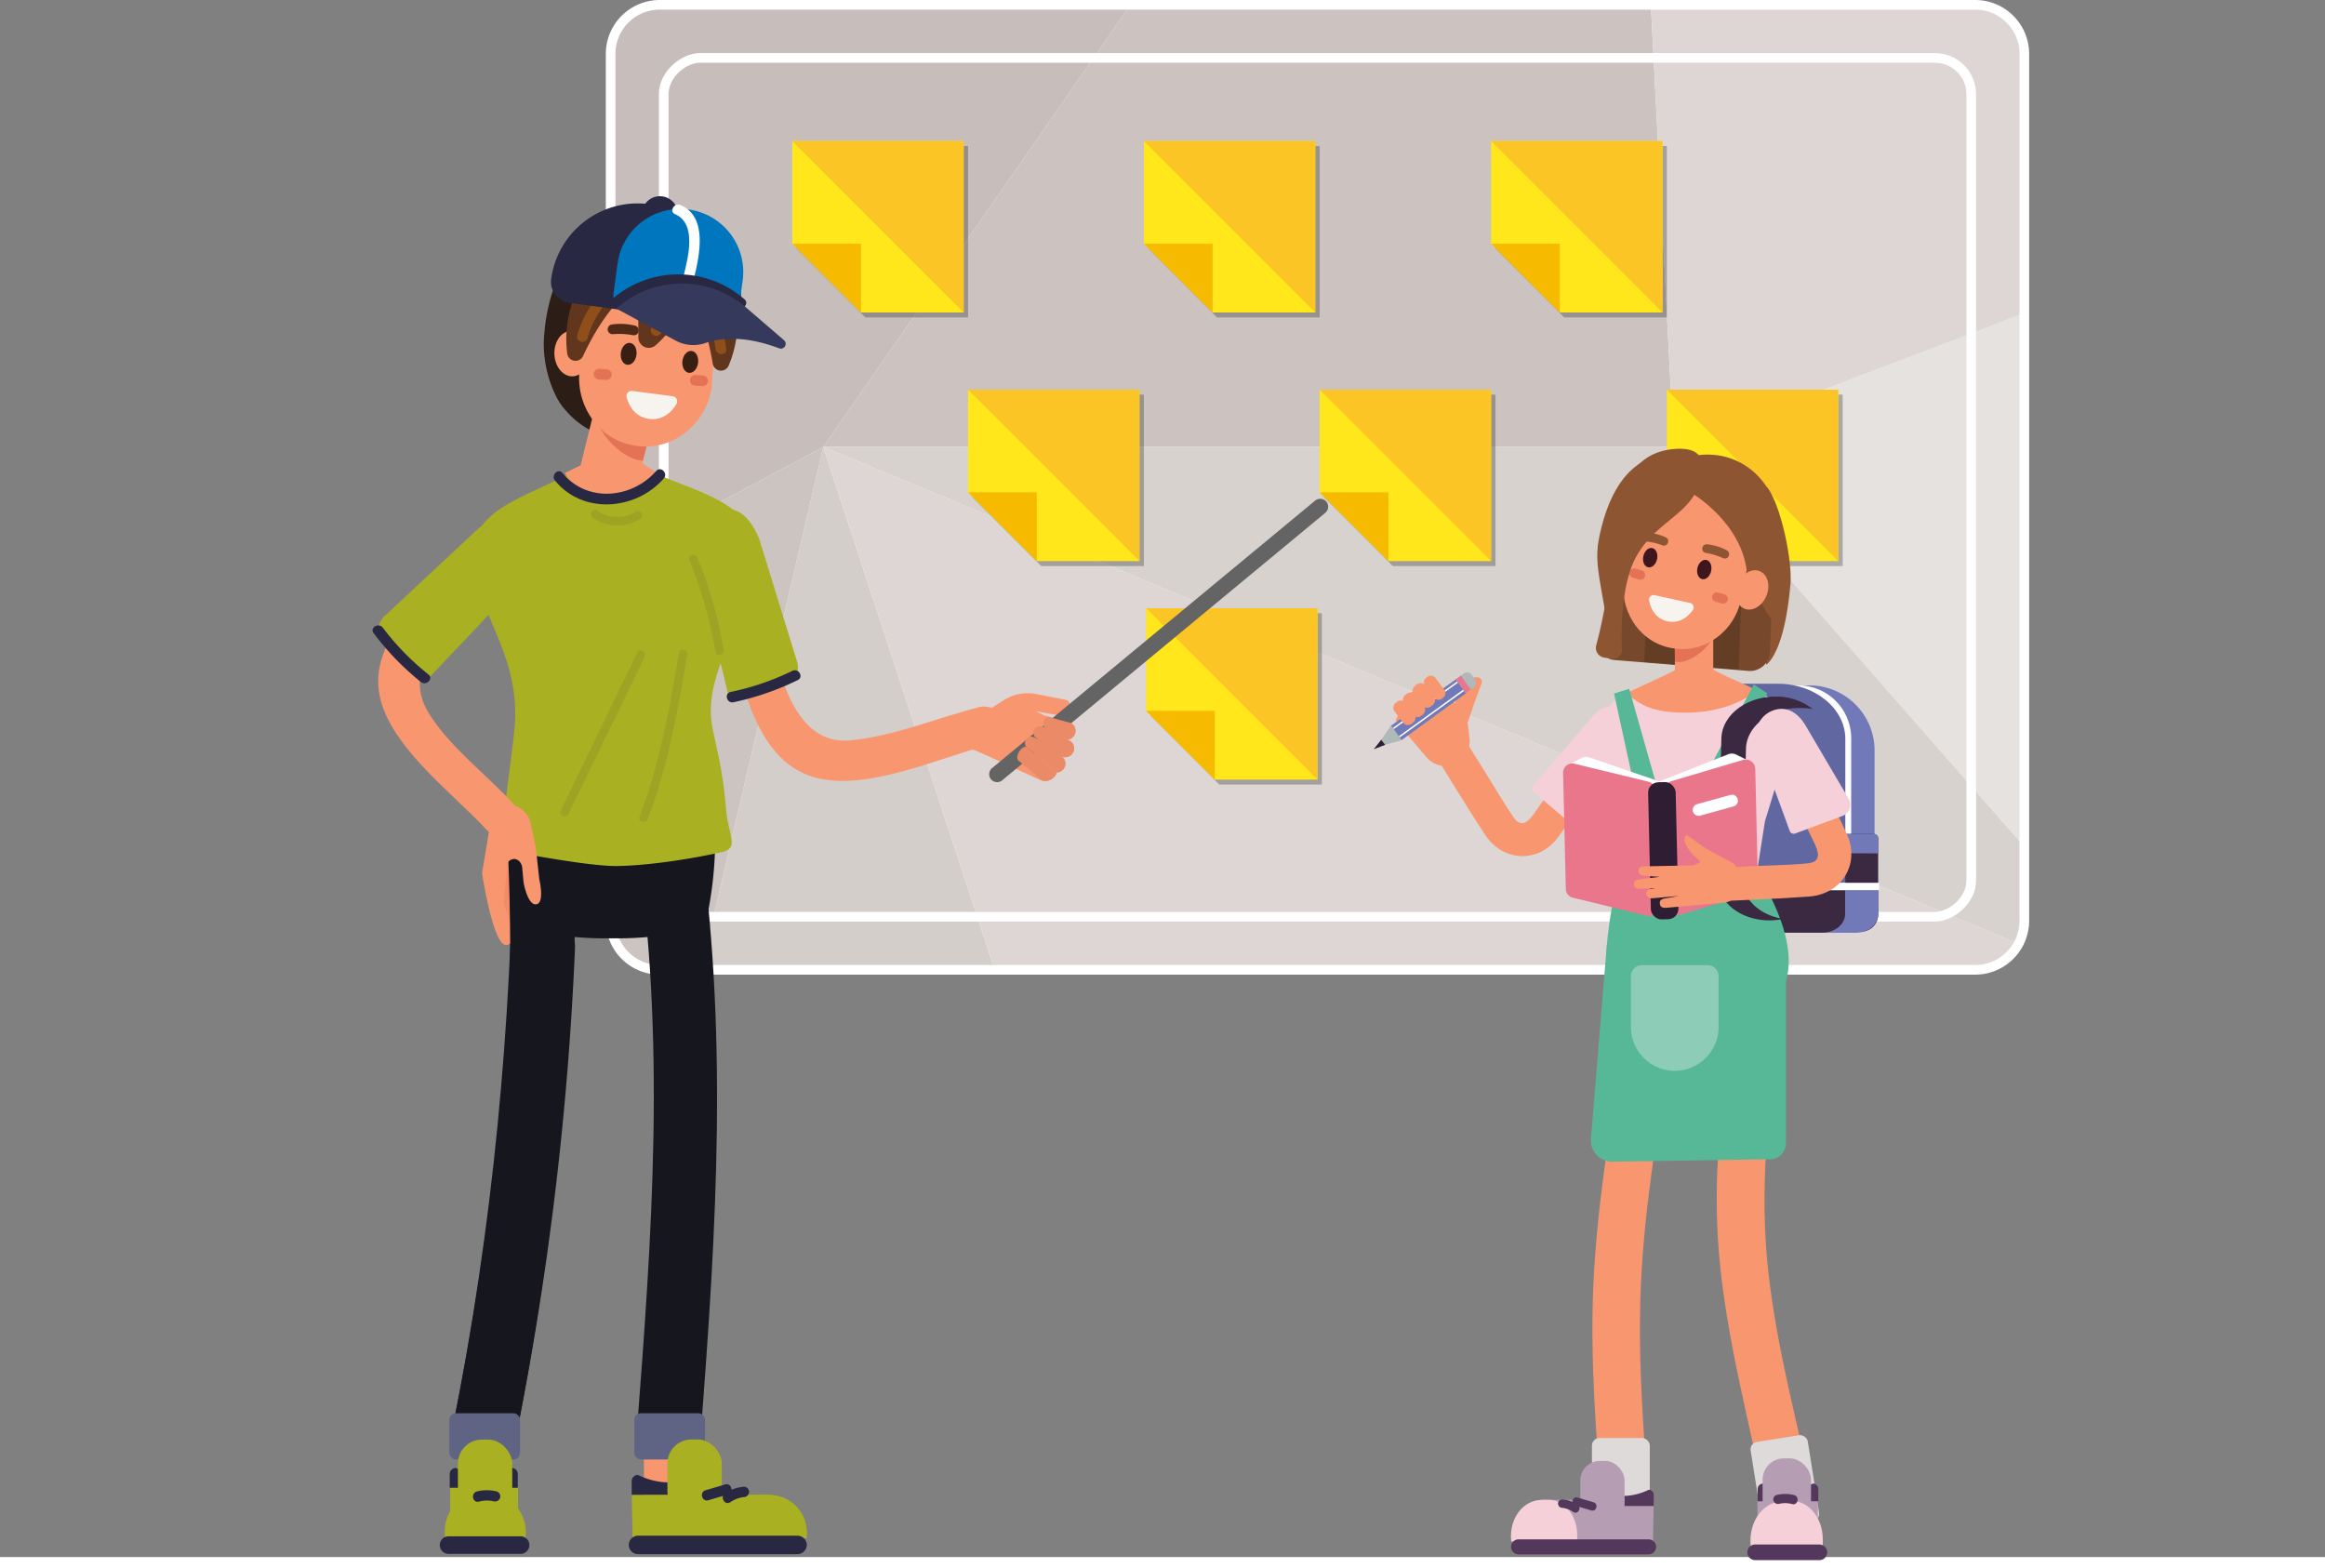 <svg id="Layer_1" data-name="Layer 1" xmlns="http://www.w3.org/2000/svg" viewBox="0 0 911.114 614.609">
  <rect x="0" y="0" width="911.114" height="614.609" fill="#808080" stroke="none"/>
  <defs>
    <style>
      .cls-1 {
        fill: #fff;
      }

      .cls-2 {
        opacity: 0.9;
      }

      .cls-3 {
        fill: #c6bcb9;
      }

      .cls-4 {
        fill: #cfc9c5;
      }

      .cls-5 {
        fill: #d9d2cf;
      }

      .cls-6 {
        fill: #e3dfdc;
      }

      .cls-7 {
        fill: #c7beba;
      }

      .cls-8 {
        fill: #d4cdc9;
      }

      .cls-9 {
        fill: #c1b6b3;
      }

      .cls-10, .cls-15 {
        fill: none;
        stroke: #fff;
        stroke-miterlimit: 10;
      }

      .cls-10 {
        stroke-width: 3.782px;
      }

      .cls-11 {
        fill: #030504;
        opacity: 0.26;
      }

      .cls-12 {
        fill: #ffe71c;
      }

      .cls-13 {
        fill: #fbc625;
      }

      .cls-14 {
        fill: #f6bb00;
      }

      .cls-15 {
        stroke-width: 4.444px;
      }

      .cls-16 {
        fill: #7279b9;
      }

      .cls-17 {
        fill: #3a2941;
      }

      .cls-18 {
        fill: #6168a1;
      }

      .cls-19 {
        fill: #d3d2d0;
      }

      .cls-20 {
        fill: #f8966f;
      }

      .cls-21 {
        fill: #f5d0d9;
      }

      .cls-22 {
        fill: #b0b9ba;
      }

      .cls-23 {
        fill: #2f1d33;
      }

      .cls-24 {
        fill: #fdfeff;
      }

      .cls-25 {
        fill: #ea768c;
      }

      .cls-26 {
        fill: #8e5533;
      }

      .cls-27 {
        fill: #78482c;
      }

      .cls-28 {
        fill: #643d25;
      }

      .cls-29 {
        fill: #e47356;
      }

      .cls-30 {
        fill: #f7f3ef;
      }

      .cls-31 {
        fill: #3f161e;
      }

      .cls-32 {
        fill: #dedad9;
      }

      .cls-33 {
        fill: #b59eb4;
      }

      .cls-34 {
        fill: #54385b;
      }

      .cls-35 {
        fill: #57b898;
      }

      .cls-36 {
        fill: #3f2945;
      }

      .cls-37 {
        fill: #8dccb7;
      }

      .cls-38 {
        fill: #2c1e17;
      }

      .cls-39 {
        fill: #a9b022;
      }

      .cls-40 {
        fill: #16161e;
      }

      .cls-41 {
        fill: #606484;
      }

      .cls-42 {
        fill: #282843;
      }

      .cls-43 {
        opacity: 0.31;
      }

      .cls-44 {
        fill: #868826;
      }

      .cls-45 {
        fill: #391e12;
      }

      .cls-46 {
        fill: #512a17;
      }

      .cls-47 {
        fill: #62361d;
      }

      .cls-48 {
        fill: #904f1a;
      }

      .cls-49 {
        fill: #0076be;
      }

      .cls-50 {
        fill: #35395b;
      }

      .cls-51 {
        fill: #f18b68;
      }

      .cls-52 {
        fill: #646464;
      }

      .cls-53 {
        fill: #eb8a66;
      }
    </style>
  </defs>
  <title>c77ad819-0525-469d-93d5-a8172929764a</title>
  <g>
    <g>
      <g>
        <path class="cls-1" d="M258.517,1.891H774.063a19.222,19.222,0,0,1,19.222,19.222V360.819a19.223,19.223,0,0,1-19.223,19.223H258.517a19.223,19.223,0,0,1-19.223-19.223V21.113A19.222,19.222,0,0,1,258.517,1.891Z"/>
        <path class="cls-1" d="M774.063,3.782a17.332,17.332,0,0,1,17.332,17.332V360.819a17.332,17.332,0,0,1-17.332,17.332H258.517a17.332,17.332,0,0,1-17.332-17.332V21.114A17.332,17.332,0,0,1,258.517,3.782H774.063m0-3.781H258.517A21.137,21.137,0,0,0,237.4,21.114V360.819a21.137,21.137,0,0,0,21.113,21.113H774.063a21.137,21.137,0,0,0,21.113-21.113V21.114A21.137,21.137,0,0,0,774.063,0Z" transform="translate(0 0)"/>
      </g>
      <g class="cls-2">
        <polygon class="cls-3" points="322.638 175.145 655.926 175.145 647.034 3.782 441.698 3.782 322.638 175.145"/>
        <polygon class="cls-4" points="322.638 175.145 275.193 378.151 389.175 378.151 322.638 175.145"/>
        <path class="cls-5" d="M789.287,369.107,322.638,175.145l66.536,203.006H774.063A17.327,17.327,0,0,0,789.287,369.107Z" transform="translate(0 0)"/>
        <polygon class="cls-6" points="791.395 329.608 791.395 123.463 655.926 175.145 791.395 329.608"/>
        <path class="cls-5" d="M647.034,3.782l8.891,171.364,135.469-51.682V21.114A17.332,17.332,0,0,0,774.063,3.782Z" transform="translate(0 0)"/>
        <path class="cls-7" d="M241.185,360.819a17.332,17.332,0,0,0,17.332,17.332h16.676l47.446-203.006L241.185,218.67Z" transform="translate(0 0)"/>
        <path class="cls-8" d="M791.395,360.819V329.608L655.926,175.145H322.638L789.287,369.107A17.252,17.252,0,0,0,791.395,360.819Z" transform="translate(0 0)"/>
        <path class="cls-9" d="M322.638,175.145,441.7,3.782H258.517a17.332,17.332,0,0,0-17.332,17.332V218.67Z" transform="translate(0 0)"/>
      </g>
      <rect class="cls-10" x="348.013" y="-65.231" width="336.554" height="512.395" rx="14.241" ry="14.241" transform="translate(707.256 -325.323) rotate(90)"/>
      <g>
        <polygon class="cls-11" points="312.201 57.23 312.201 97.46 339.136 124.396 379.366 124.396 379.366 57.23 312.201 57.23"/>
        <g>
          <polygon class="cls-12" points="310.473 55.286 310.473 95.516 337.408 122.452 377.639 122.452 377.639 55.286 310.473 55.286"/>
          <polygon class="cls-13" points="377.639 55.286 377.639 122.452 310.473 55.286 377.639 55.286"/>
          <polygon class="cls-14" points="337.408 122.452 337.408 95.516 310.473 95.516 337.408 122.452"/>
        </g>
      </g>
      <g>
        <polygon class="cls-11" points="449.988 57.23 449.988 97.46 476.923 124.396 517.154 124.396 517.154 57.23 449.988 57.23"/>
        <g>
          <polygon class="cls-12" points="448.26 55.286 448.26 95.516 475.196 122.452 515.426 122.452 515.426 55.286 448.26 55.286"/>
          <polygon class="cls-13" points="515.426 55.286 515.426 122.452 448.26 55.286 515.426 55.286"/>
          <polygon class="cls-14" points="475.196 122.452 475.196 95.516 448.26 95.516 475.196 122.452"/>
        </g>
      </g>
      <g>
        <polygon class="cls-11" points="586.047 57.23 586.047 97.46 612.983 124.396 653.213 124.396 653.213 57.23 586.047 57.23"/>
        <g>
          <polygon class="cls-12" points="584.32 55.286 584.32 95.516 611.255 122.452 651.485 122.452 651.485 55.286 584.32 55.286"/>
          <polygon class="cls-13" points="651.485 55.286 651.485 122.452 584.32 55.286 651.485 55.286"/>
          <polygon class="cls-14" points="611.255 122.452 611.255 95.516 584.32 95.516 611.255 122.452"/>
        </g>
      </g>
      <polygon class="cls-11" points="381.094 154.657 381.094 194.888 408.03 221.823 448.26 221.823 448.26 154.657 381.094 154.657"/>
      <polygon class="cls-12" points="379.366 152.714 379.366 192.944 406.302 219.88 446.532 219.88 446.532 152.714 379.366 152.714"/>
      <polygon class="cls-13" points="446.532 152.714 446.532 219.88 379.366 152.714 446.532 152.714"/>
      <polygon class="cls-14" points="406.302 219.88 406.302 192.944 379.366 192.944 406.302 219.88"/>
      <g>
        <polygon class="cls-11" points="518.881 154.657 518.881 194.888 545.817 221.823 586.047 221.823 586.047 154.657 518.881 154.657"/>
        <g>
          <polygon class="cls-12" points="517.154 152.714 517.154 192.944 544.089 219.88 584.32 219.88 584.32 152.714 517.154 152.714"/>
          <polygon class="cls-13" points="584.32 152.714 584.32 219.88 517.154 152.714 584.32 152.714"/>
          <polygon class="cls-14" points="544.089 219.88 544.089 192.944 517.154 192.944 544.089 219.88"/>
        </g>
      </g>
      <g>
        <polygon class="cls-11" points="450.852 240.282 450.852 280.513 477.787 307.448 518.018 307.448 518.018 240.282 450.852 240.282"/>
        <g>
          <polygon class="cls-12" points="449.124 238.338 449.124 278.569 476.059 305.504 516.29 305.504 516.29 238.338 449.124 238.338"/>
          <polygon class="cls-13" points="516.29 238.338 516.29 305.504 449.124 238.338 516.29 238.338"/>
          <polygon class="cls-14" points="476.059 305.504 476.059 278.569 449.124 278.569 476.059 305.504"/>
        </g>
      </g>
      <g>
        <polygon class="cls-11" points="654.941 154.657 654.941 194.888 681.876 221.823 722.107 221.823 722.107 154.657 654.941 154.657"/>
        <g>
          <polygon class="cls-12" points="653.213 152.714 653.213 192.944 680.149 219.88 720.379 219.88 720.379 152.714 653.213 152.714"/>
          <polygon class="cls-13" points="720.379 152.714 720.379 219.88 653.213 152.714 720.379 152.714"/>
          <polygon class="cls-14" points="680.149 219.88 680.149 192.944 653.213 192.944 680.149 219.88"/>
        </g>
      </g>
    </g>
    <line class="cls-15" y1="612.387" x2="911.114" y2="612.387"/>
  </g>
  <g>
    <g>
      <path class="cls-16" d="M673.83,268.584H726.7a7.909,7.909,0,0,1,7.909,7.909V339.91a25.544,25.544,0,0,1-25.544,25.544h-17.6a25.544,25.544,0,0,1-25.544-25.544V276.493a7.909,7.909,0,0,1,7.909-7.909Z" transform="translate(1400.528 634.04) rotate(-180)"/>
      <path class="cls-1" d="M670.1,268.584h48.922a6.421,6.421,0,0,1,6.421,6.421V318.86A20.74,20.74,0,0,1,704.7,339.6H684.419a20.74,20.74,0,0,1-20.74-20.74V275.005a6.421,6.421,0,0,1,6.421-6.421Z" transform="translate(1389.121 608.186) rotate(-180)"/>
      <path class="cls-17" d="M718.269,326.783h15.974a1.774,1.774,0,0,1,1.774,1.774v34.775a1.774,1.774,0,0,1-1.774,1.774H713.3a1.774,1.774,0,0,1-1.774-1.774V333.523a6.74,6.74,0,0,1,6.74-6.74Z" transform="translate(1447.545 691.889) rotate(180)"/>
      <path class="cls-16" d="M736.016,334.414v-5.935a1.786,1.786,0,0,0-1.855-1.7H713.384a1.786,1.786,0,0,0-1.855,1.7v5.85Z" transform="translate(0 0)"/>
      <path class="cls-18" d="M661.49,365.455h52.76c4.887,0,8.886-3.274,8.886-7.276v-68.64c0-11.878-11.869-21.6-26.375-21.6H678.979c-14.506,0-22.713,9.326-22.989,21.6l-3.386,68.64C652.6,362.18,656.6,365.455,661.49,365.455Z" transform="translate(0 0)"/>
      <path class="cls-16" d="M736.09,346.257v11.637c0,4.159-3.722,7.561-8.272,7.561H675.678c-4.549,0-8.272-3.4-8.272-7.561V346.256Z" transform="translate(0 0)"/>
      <path class="cls-17" d="M723.066,346.257v11.922c0,4-4,7.276-8.886,7.276h-52.76c-4.887,0-8.886-3.274-8.886-7.276l.588-11.922Z" transform="translate(0 0)"/>
      <rect class="cls-19" x="652.745" y="345.944" width="70.48" height="2.883" transform="translate(1375.97 694.773) rotate(-180)"/>
      <rect class="cls-1" x="715.858" y="345.944" width="20.529" height="2.883" transform="translate(1452.245 694.771) rotate(180)"/>
    </g>
    <path class="cls-20" d="M551.788,271.986l7.107-3.9,1.632-3.384,8.619,10.222c.32.191.638.375.949.555.826-1.49,1.714-3.366,2.694-5.248,2.251-4.321,4.681-5.02,6.344-4.831a1.774,1.774,0,0,1,1.457,2.376L577.8,275.36l-2.7,7.916c.286,1.977.554,4.236.773,6.244a9.577,9.577,0,0,1-3.869,8.773h0a9.585,9.585,0,0,1-12.959-1.523l-10.673-12.54s-1.444-1.976-1.438-1.987Z" transform="translate(0 0)"/>
    <path class="cls-20" d="M625.735,283.656l-24.089,34.5c-2.415,3.458-5.288,6.98-8.7,1.883-4.208-6.293-8.054-12.862-12.071-19.278l-11.2-17.88c-4.444-7.1-15.731-.559-11.26,6.582,7.884,12.591,15.483,25.413,23.672,37.806,6.977,10.56,20.936,11.065,28.474.818,4.348-5.91,8.414-12.049,12.614-18.064L637,290.238c4.816-6.9-6.485-13.421-11.26-6.582Z" transform="translate(0 0)"/>
    <path class="cls-21" d="M615.978,323.122,600.9,310.268a1.652,1.652,0,0,1-.179-2.336l23.908-27.722a10.014,10.014,0,0,1,14.123-1.043h0c4.188,3.612,4.167,8.719,1.043,14.123L623,321.937A4.644,4.644,0,0,1,615.978,323.122Z" transform="translate(0 0)"/>
    <g>
      <polygon class="cls-22" points="539.206 292.908 545.135 284.271 549.299 290.018 539.206 292.908"/>
      <polygon class="cls-23" points="538.341 293.599 541.269 289.902 542.788 291.882 538.341 293.599"/>
      <polygon class="cls-16" points="549.223 290.027 545.144 284.347 570.932 265.915 574.609 271.577 549.223 290.027"/>
      <polygon class="cls-24" points="573.676 270.767 573.341 270.299 548.203 288.491 548.538 288.96 573.676 270.767"/>
      <polygon class="cls-24" points="571.326 267.517 570.991 267.049 545.885 285.219 546.22 285.687 571.326 267.517"/>
      <path class="cls-22" d="M578.089,266.345l-1.4-1.952a2.148,2.148,0,0,0-3.005-.487l-3.165,2.294,3.905,5.441,3.181-2.306A2.148,2.148,0,0,0,578.089,266.345Z" transform="translate(0 0)"/>
      <polygon class="cls-25" points="576.367 270.232 572.462 264.791 570.518 266.2 574.424 271.641 576.367 270.232"/>
    </g>
    <path class="cls-26" d="M691.113,199.5c1.089,1.283.5-9.778,1.5-8.429,5.411,7.281,9.763,28.8,9.039,37.581s-2.958,26.1-9.447,31.885c-.544-3.483-1.231-15.881-.441-19.258a44.74,44.74,0,0,0,.966-14.3c-.232-2.5-.67-4.983-1.109-7.463-.975-5.521-2.029-11.144-3-16.666Z" transform="translate(0 0)"/>
    <path class="cls-26" d="M630.049,249.069c-.395-7.773-2.238-15.39-3.381-23.088s-1.03-11.619.861-19.168c5-19.955,14.39-26.3,21.944-28.172Z" transform="translate(0 0)"/>
    <path class="cls-27" d="M632.6,258.636l52.311,4.264a7.854,7.854,0,0,0,8.713-7.891l2.125-50.164-29.985-16.788-26.156,22.5-9,38.257C629.45,253.731,627.347,258.207,632.6,258.636Z" transform="translate(0 0)"/>
    <polygon class="cls-28" points="681.387 262.345 644.397 259.432 645.898 216.115 682.888 219.028 681.387 262.345"/>
    <path class="cls-21" d="M656.471,262.788c2.013-1.127,7.431-2.1,8.122-1.833.691-.254,4.294.234,6.308,1.388C683.156,269.37,702.464,274,702.3,285.2c0,0,.49,7.9-5.948,7.857l-31.751-.712-26.618-.109c-6.438-.044-8.5-10.4-8.5-10.4C629.5,271.277,644.221,269.646,656.471,262.788Z" transform="translate(0 0)"/>
    <path class="cls-20" d="M659.094,279.275c14.436.277,24.13-4.417,29.306-8.625-5.479-3.116-11.367-5.071-16.649-8.058-2.017-1.14-7.014-1.881-7.706-1.622a8.709,8.709,0,0,0-5.706.614c-5.651,3.2-15.143,7.145-21.124,10.125C641.83,274.992,645.5,279.014,659.094,279.275Z" transform="translate(0 0)"/>
    <rect class="cls-20" x="656.34" y="235.584" width="15.044" height="40.778" rx="6.904" ry="6.904"/>
    <path class="cls-21" d="M701.6,289.331l-23.442,1.827-28.443-.546-20.02-8.769s1.04,21.858,5.99,38.478l1.046,30.054c1.073,6.465,49.247,5.814,50.094,2.277l4.825-30.869Z" transform="translate(0 0)"/>
    <path class="cls-29" d="M656.276,251.585l15.271-6.127-.214,3.737c-1.232,4.557-9.816,11.573-14.954,10.05Z" transform="translate(0 0)"/>
    <path class="cls-20" d="M655.108,253.975l-.411-.079c-12.462-2.4-20.6-15.052-18.09-28.127l4.46-15.318c2.851-17.481,13.654-21.806,26.117-19.411l.1.008c12.462,2.4,21.107,11.993,18.594,25.067l-3.545,18.443C679.823,247.633,667.571,256.371,655.108,253.975Z" transform="translate(0 0)"/>
    <path class="cls-30" d="M648.4,233.227l13.9,3.054a1.8,1.8,0,0,1,1.063,2.82c-1.688,2.327-4.962,5.447-9.927,4.356s-6.63-5.3-7.188-8.115A1.8,1.8,0,0,1,648.4,233.227Z" transform="translate(0 0)"/>
    <ellipse class="cls-31" cx="667.868" cy="223.197" rx="3.85" ry="2.751" transform="translate(306.596 827.636) rotate(-77.613)"/>
    <ellipse class="cls-31" cx="646.679" cy="218.543" rx="3.85" ry="2.751" transform="translate(294.498 803.286) rotate(-77.613)"/>
    <path class="cls-26" d="M668.516,216.687a25.821,25.821,0,0,1,6.708,2.043,1.691,1.691,0,0,0,2.288-.985l0-.013a1.7,1.7,0,0,0-.807-2.077,21.185,21.185,0,0,0-7.772-2.354,1.7,1.7,0,0,0-1.818,1.3l0,.01A1.707,1.707,0,0,0,668.516,216.687Z" transform="translate(0 0)"/>
    <path class="cls-26" d="M644.631,212.142a25.823,25.823,0,0,1,6.836,1.562,1.691,1.691,0,0,0,2.212-1.145l0-.013a1.7,1.7,0,0,0-.952-2.015,21.187,21.187,0,0,0-7.92-1.8,1.7,1.7,0,0,0-1.721,1.428l0,.01A1.707,1.707,0,0,0,644.631,212.142Z" transform="translate(0 0)"/>
    <path class="cls-29" d="M672.248,235.791l2.451.7a1.871,1.871,0,0,0,2.308-1.279h0a1.871,1.871,0,0,0-1.279-2.308l-2.451-.7a1.871,1.871,0,0,0-2.308,1.279h0A1.872,1.872,0,0,0,672.248,235.791Z" transform="translate(0 0)"/>
    <path class="cls-29" d="M639.878,226.415l2.451.7a1.871,1.871,0,0,0,2.308-1.279h0a1.872,1.872,0,0,0-1.279-2.308l-2.451-.7a1.872,1.872,0,0,0-2.308,1.279h0A1.871,1.871,0,0,0,639.878,226.415Z" transform="translate(0 0)"/>
    <path class="cls-20" d="M635.452,413.392c-4.721,30.033-9.761,60.243-11.074,90.664-1.265,29.306,1.168,58.664,3.392,87.864.382,5.017,4.008,9.315,9.315,9.315,4.744,0,9.7-4.271,9.315-9.315-2.2-28.817-4.6-57.786-3.441-86.709,1.166-29.166,5.931-58.078,10.456-86.867.78-4.964-1.27-10.02-6.506-11.458-4.425-1.216-10.673,1.507-11.458,6.506Z" transform="translate(0 0)"/>
    <rect class="cls-32" x="623.838" y="563.535" width="22.666" height="34.155" rx="2.924" ry="2.924"/>
    <g>
      <g>
        <path class="cls-33" d="M647.771,603.837l-55.539.2h0c-.971-9,4.777-16.3,12.837-16.3h43Z" transform="translate(0 0)"/>
        <path class="cls-21" d="M618.064,603.837l-25.836.2h0c-.924-9,4.544-16.3,12.212-16.3H606.9c6.168,0,11.168,6.171,11.168,13.783Z" transform="translate(0 0)"/>
        <path class="cls-34" d="M595.147,609.123h50.84a2.988,2.988,0,0,0,3.023-2.918h0a2.986,2.986,0,0,0-3.023-2.981h-50.84a2.988,2.988,0,0,0-3.023,2.918h0A2.986,2.986,0,0,0,595.147,609.123Z" transform="translate(0 0)"/>
        <path class="cls-34" d="M619.288,590.151l6.485-6.436c6.054,2.779,12.58,3.768,20.341.091a1.965,1.965,0,0,1,1.956,1.966l0,4.378Z" transform="translate(0 0)"/>
        <rect class="cls-33" x="619.288" y="572.487" width="17.362" height="24.297" rx="7.652" ry="7.652" transform="translate(1255.937 1169.271) rotate(180)"/>
      </g>
      <path class="cls-34" d="M623.589,591.9l-6.271-1.844c-2.045-.6-1.175-3.806.883-3.2l6.271,1.844c2.045.6,1.175,3.806-.883,3.2Z" transform="translate(0 0)"/>
      <path class="cls-34" d="M616.542,592.512a9.518,9.518,0,0,0-4.327-1.618,1.707,1.707,0,0,1-1.66-1.66,1.671,1.671,0,0,1,1.66-1.66,13.037,13.037,0,0,1,6,2.071c1.773,1.176.112,4.052-1.676,2.867Z" transform="translate(0 0)"/>
    </g>
    <path class="cls-20" d="M679.087,402.753c-3.994,25.584-7.177,51.48-6.141,77.423.895,22.428,5.03,44.548,9.764,66.438,3.449,15.946,7.119,31.843,10.6,47.782,2.556,11.708,20.52,6.753,17.964-4.953-6.586-30.169-14.9-60.419-18.32-91.171-3.371-30.286-.584-60.574,4.1-90.567.775-4.965-1.267-10.019-6.506-11.458-4.421-1.215-10.678,1.506-11.458,6.506Z" transform="translate(0 0)"/>
    <rect class="cls-32" x="688.111" y="563.535" width="22.666" height="34.155" rx="2.924" ry="2.924" transform="translate(-82.135 116.429) rotate(-8.99)"/>
    <path class="cls-35" d="M688.69,342.509,672.215,343.9c-11.907,2.574-26.076,1.789-36.62-5.423,0,0-15.835,54.027,3.415,61.065,8.084,2.955,36.995,3.1,45.263,0C719.05,386.5,688.69,342.509,688.69,342.509Z" transform="translate(0 0)"/>
    <path class="cls-35" d="M692.553,271.656s-20.915,46.068-20.713,44.836-6.965-5.992-6.965-5.992l22.387-42.287Z" transform="translate(0 0)"/>
    <path class="cls-35" d="M632.512,271.777s10.019,46.461,10.1,45.3,8.134-3.758,8.134-3.758l-12.3-43.4Z" transform="translate(0 0)"/>
    <path class="cls-26" d="M662.22,192.777s20.63,11.591,22.438,32.134c0,0,8.133,18.183,10.695,18.44,0,0-.171-21.556,1.112-37.858C697.5,192.4,684.42,175.5,664.643,178.485Z" transform="translate(0 0)"/>
    <path class="cls-26" d="M631.506,258.137a3.514,3.514,0,0,0,4.072-3.682c-.375-7.983-.227-26.73,6.184-37.32,7.985-13.191,20.91-15.7,24.513-28.571l.5,1.319-.336-9.842s-.411-5.11-10.972-4.04c-15.179,1.539-20.925,14.677-22.192,29.355-1.988,23.034-5.826,40.511-7.765,47.55a3.871,3.871,0,0,0,3.134,4.793Z" transform="translate(0 0)"/>
    <path class="cls-35" d="M673.786,346.235c-11.852,21.388-23.189,13.8-34.155-5.382V307.319h34.155Z" transform="translate(0 0)"/>
    <ellipse class="cls-36" cx="644.134" cy="314.047" rx="3.053" ry="3.933"/>
    <ellipse class="cls-36" cx="668.198" cy="314.047" rx="3.312" ry="3.933"/>
    <path class="cls-35" d="M693.569,454.288l-61.686.946a8.325,8.325,0,0,1-8.425-9L629.7,370.04h70.172v77.949A6.3,6.3,0,0,1,693.569,454.288Z" transform="translate(0 0)"/>
    <path class="cls-37" d="M656.3,419.616h0a17.181,17.181,0,0,1-17.181-17.181V382.563a4.347,4.347,0,0,1,4.347-4.347h25.668a4.347,4.347,0,0,1,4.347,4.347v19.872A17.181,17.181,0,0,1,656.3,419.616Z" transform="translate(0 0)"/>
    <ellipse class="cls-20" cx="686.595" cy="231.176" rx="7.945" ry="6.081" transform="translate(214.317 780.547) rotate(-67.924)"/>
    <path class="cls-20" d="M557.127,280.363l.151-.115a2.446,2.446,0,0,0,.858-3.291l-3.668-4.848a2.426,2.426,0,0,0-3.389-.055l-.151.115a2.446,2.446,0,0,0-.858,3.291l3.668,4.848A2.426,2.426,0,0,0,557.127,280.363Z" transform="translate(0 0)"/>
    <path class="cls-20" d="M553.392,283.458l.151-.115a2.45,2.45,0,0,0,.863-3.294l-3.668-4.849a2.43,2.43,0,0,0-3.394-.051l-.151.115a2.45,2.45,0,0,0-.863,3.294L550,283.407A2.43,2.43,0,0,0,553.392,283.458Z" transform="translate(0 0)"/>
    <path class="cls-20" d="M560.984,276.688l.153-.117c1.194-.909,1.595-2.4.9-3.319l-3.668-4.848c-.7-.924-2.233-.935-3.427-.026l-.153.117c-1.194.909-1.595,2.4-.9,3.319l3.668,4.848C558.256,277.586,559.791,277.6,560.984,276.688Z" transform="translate(0 0)"/>
    <path class="cls-20" d="M565.249,273.662l.139-.106a2.307,2.307,0,0,0,.687-3.161l-3.669-4.848a2.288,2.288,0,0,0-3.219-.184l-.139.106a2.307,2.307,0,0,0-.687,3.161l3.669,4.848A2.288,2.288,0,0,0,565.249,273.662Z" transform="translate(0 0)"/>
    <path class="cls-17" d="M682.858,344.426l1.355-51.031c.234-8.8,9.445-15.928,20.574-15.928h1.155a25.194,25.194,0,0,1,4.421.387,23.115,23.115,0,0,0-14.634-4.885h0c-11.448,0-20.923,7.336-21.164,16.385l-1.458,54.937c-.24,9.049,8.846,16.385,20.294,16.385h0a26.159,26.159,0,0,0,5.522-.586C689.583,358.726,682.651,352.232,682.858,344.426Z" transform="translate(0 0)"/>
    <g>
      <g>
        <path class="cls-24" d="M613.566,300.264l6.312-3.239a3.791,3.791,0,0,1,2.96-.213l29.456,10.1S636,327.229,613.566,300.264Z" transform="translate(0 0)"/>
        <path class="cls-24" d="M685.881,298.438l-5.525-2.743a3.792,3.792,0,0,0-3.082-.129L648.392,307S664.728,326.422,685.881,298.438Z" transform="translate(0 0)"/>
        <path class="cls-25" d="M645.417,358.857l-29.071-7.072a3.586,3.586,0,0,1-2.737-3.4l-1.064-45.549a3.586,3.586,0,0,1,4.432-3.568l29.071,7.072a3.586,3.586,0,0,1,2.737,3.4l1.064,45.549A3.586,3.586,0,0,1,645.417,358.857Z" transform="translate(0 0)"/>
        <path class="cls-25" d="M658.247,358.481l27.958-8.287A3.762,3.762,0,0,0,688.9,346.5l-1.055-45.178a3.762,3.762,0,0,0-4.83-3.519l-27.958,8.287a3.762,3.762,0,0,0-2.692,3.695l1.055,45.178A3.762,3.762,0,0,0,658.247,358.481Z" transform="translate(0 0)"/>
        <rect class="cls-23" x="646.395" y="306.505" width="10.793" height="53.757" rx="4.091" ry="4.091" transform="translate(-7.612 15.321) rotate(-1.339)"/>
      </g>
      <path class="cls-24" d="M679.341,316.01l-13.046,3.615A2.341,2.341,0,0,1,663.422,318h0a2.341,2.341,0,0,1,1.626-2.872l13.046-3.615a2.341,2.341,0,0,1,2.872,1.626h0A2.341,2.341,0,0,1,679.341,316.01Z" transform="translate(0 0)"/>
    </g>
    <path class="cls-20" d="M653.513,355.693l21.008-1.87c.04-.005.286-.022.673-.048a7.715,7.715,0,0,0,6.96-9.6c-.664-2.656-1.649-5.089-3.1-5.986l-10.777-5.812-7.21-5.135s-2.716,1.015,1.236,6.385c1.218,1.655,3.246,2.9,4.029,4.124a16.945,16.945,0,0,1-2.791,1.367l-18.566.367c-1.469-.039-2.816.148-2.855,1.616l-.007.269c-.039,1.468,1.295,1.816,2.763,1.856l5.5.379-7.363.917c-1.465.114-2.786.44-2.672,1.9l.021.269c.114,1.464,1.476,1.672,2.941,1.558l5.457-.193-1,.18c-1.456.192-2.758.588-2.566,2.044l.035.267c.192,1.456,1.564,1.591,3.02,1.4l9.852-.877-5.075.91c-1.456.192-2.758.588-2.566,2.044l.035.267C650.685,355.751,652.057,355.885,653.513,355.693Z" transform="translate(0 0)"/>
    <path class="cls-20" d="M692.337,291.951,710.723,329.8c1.8,3.7,3.516,7.964-2.45,8.534-7.522.719-15.171.766-22.717,1.147l-21.069,1.064c-8.352.422-8.4,13.465,0,13.041,14.8-.747,29.648-1.172,44.426-2.243,12.7-.921,20.224-12.729,14.825-24.513-3.047-6.65-6.4-13.177-9.6-19.756l-10.543-21.7c-3.667-7.547-14.916-.943-11.26,6.582Z" transform="translate(0 0)"/>
    <path class="cls-21" d="M722.06,319.724l-18.572,6.9a1.652,1.652,0,0,1-2.127-.981L688.8,291.26a10.014,10.014,0,0,1,5.971-12.841h0c5.195-1.9,9.644.61,12.841,5.97l16.83,28.628A4.644,4.644,0,0,1,722.06,319.724Z" transform="translate(0 0)"/>
    <g>
      <rect class="cls-33" x="688.708" y="587.936" width="23.675" height="18.552"/>
      <path class="cls-34" d="M710.421,581.371a26.606,26.606,0,0,1-7.818,2.4v4.537h9.952l0-4.785A2.147,2.147,0,0,0,710.421,581.371Z" transform="translate(0 0)"/>
      <path class="cls-34" d="M690.924,581.371a26.606,26.606,0,0,0,7.818,2.4v4.537h-9.952l0-4.785A2.147,2.147,0,0,1,690.924,581.371Z" transform="translate(0 0)"/>
      <rect class="cls-33" x="690.727" y="571.484" width="18.975" height="26.555" rx="8.364" ry="8.364" transform="translate(1400.429 1169.523) rotate(180)"/>
      <path class="cls-21" d="M714.307,605.747l-28.238.218h0c-1.009-9.84,4.966-17.817,13.347-17.817H702.1c6.741,0,12.206,6.744,12.206,15.064Z" transform="translate(0 0)"/>
      <path class="cls-34" d="M702.343,589.419a10.407,10.407,0,0,0-5.045-.131,1.863,1.863,0,0,1-2.3-1.123,1.826,1.826,0,0,1,1.127-2.3,14.258,14.258,0,0,1,6.937,0c2.249.583,1.552,4.142-.715,3.554Z" transform="translate(0 0)"/>
      <path class="cls-34" d="M712.966,611.379h-25.15a3.066,3.066,0,0,1-3.066-3.066h0a3.066,3.066,0,0,1,3.066-3.066h25.15a3.066,3.066,0,0,1,3.066,3.066h0A3.066,3.066,0,0,1,712.966,611.379Z" transform="translate(0 0)"/>
    </g>
  </g>
  <g>
    <path class="cls-20" d="M407.489,305.622c-8.578-3.972-24.751-11.439-25.282-11.528-.036-.006-.08-.015-.13-.028a4.521,4.521,0,0,1-3.219-5.6l2.268-8.267a4.554,4.554,0,0,1,5.142-3.287l2.463.412,4.718-2.987a17.318,17.318,0,0,1,12.591-2.363l11.566,2.265a2.063,2.063,0,0,1,1.659,1.844l.085.961a3.166,3.166,0,0,1-3.709,3.395l-9.772-1.74,3.407,1.649,9.63,2.624a3.5,3.5,0,0,1-.615,6.869l.051.014a3.51,3.51,0,1,1-1.846,6.773l-.23-.063a3.486,3.486,0,0,1-2.122,6.151A4.859,4.859,0,0,1,407.489,305.622Z" transform="translate(0 0)"/>
    <g>
      <g>
        <path class="cls-38" d="M281.886,99.469c6.232,7.643,6.673,19.687,6.233,28.825-.507,10.522-7.886,10.365-12.4,19.9-4.4,9.287-8.87,22.957-21.39,22.213-4.692-.279-19.923,6.1-33.673-10.787-3.746-4.6-8.728-16.49-7.322-29.3a71.017,71.017,0,0,1,4.48-19.628c2.747-7.66,5.248-15.047,13.03-18.815,11.631-5.632,27.165-2.047,27.165-2.047A26.074,26.074,0,0,1,281.886,99.469Z" transform="translate(0 0)"/>
        <path class="cls-20" d="M283.351,239.281c6.443,21.043,9.944,56.172,33.881,64.719,20.328,7.259,50.339-6.977,70.057-12.024,9.517-2.436,5.483-17.172-4.061-14.729-16.1,4.122-33.881,11.555-50.413,12.9-25.249,2.06-29.158-36.716-34.734-54.93-2.869-9.372-17.618-5.376-14.729,4.061Z" transform="translate(0 0)"/>
        <path class="cls-39" d="M228.489,182.341c2.822-1.913,10.484-3.7,11.473-3.3.973-.441,4.953.12,7.847,1.922,17.617,10.964,48.016,13.183,48.712,35.782,0,0-.115,12.33-9.256,12.508l-46.306.9-46.306.9c-9.141.178-9.737-12.138-9.737-12.138C184.072,197.553,211.313,193.984,228.489,182.341Z" transform="translate(0 0)"/>
        <path class="cls-20" d="M259.713,186.839s-3.15,8.591-19.978,8.74a20.575,20.575,0,0,1-18.352-10.221l13.125-6.5,13.473.232Z" transform="translate(0 0)"/>
        <path class="cls-40" d="M206.32,295.618l33.232,2.01,33.232-2.01a3.658,3.658,0,0,1,3.664,2.83c2.105,7.611,6.682,29.155,1.17,58.039-2.014,10.556-27.4,11.35-38.066,11.214-10.664.137-36.051-.657-38.066-11.214-5.511-28.884-.935-50.427,1.17-58.039A3.658,3.658,0,0,1,206.32,295.618Z" transform="translate(0 0)"/>
        <path class="cls-20" d="M239.059,151.323h5.724a8.792,8.792,0,0,1,8.792,8.792V185.17a8.791,8.791,0,0,1-8.791,8.791h-5.724a8.792,8.792,0,0,1-8.792-8.792V160.114A8.792,8.792,0,0,1,239.059,151.323Z" transform="translate(435.332 398.303) rotate(-166.112)"/>
        <path class="cls-29" d="M254.126,172.189l-19.351-11.851-.709,4.144c.471,5.383,10.388,15.936,17.861,16.017Z" transform="translate(0 0)"/>
        <path class="cls-40" d="M249.185,328.3c11.954,78.512,6.322,155.618.251,234.334-1.242,16.1,23.853,16.021,25.088,0,6.265-81.233,11.182-160.022-1.147-241-2.422-15.91-26.6-9.151-24.192,6.669Z" transform="translate(0 0)"/>
        <rect class="cls-20" x="252.34" y="558.457" width="18.584" height="27.644" transform="translate(523.263 1144.558) rotate(-180)"/>
        <rect class="cls-41" x="248.565" y="553.811" width="27.702" height="18.119" rx="2.527" ry="2.527" transform="translate(524.831 1125.742) rotate(-180)"/>
        <path class="cls-40" d="M201.348,321.95c-.931,80.16-8.129,158.722-23.941,237.354-3.17,15.765,21.007,22.511,24.192,6.669,16.247-80.791,23.881-161.644,24.837-244.023.187-16.149-24.9-16.16-25.088,0Z" transform="translate(0 0)"/>
        <path class="cls-39" d="M201.924,280.365c-.03,8.366-4.135,31.783-4.436,41.966-.42,6.295-4.6,10.485,1.922,11.356,7.181.958,31.8,5.913,42.879,5.678,13.972-.3,31.1-3.319,40.5-5.431,6.471-1.455,3.392-5.348,1.922-14.812-1.442-18.268-4.055-26.12-5.574-34.314-3.715-20.045,11.86-36.212,10.54-55.791-.786-11.657-6.524-26.608-17.559-31.882-3.584-1.713-27.548-4.786-30.7-2.564a5.387,5.387,0,0,0-1.3,1.418,5.385,5.385,0,0,0-1.3-1.418c-3.15-2.222-27.114.851-30.7,2.564-11.035,5.274-25.364,15.072-22.619,26.389C190.539,244.261,202.007,257.16,201.924,280.365Z" transform="translate(0 0)"/>
        <path class="cls-42" d="M217.482,188.317c10.955,13.408,31.674,11.706,42.642-.815,1.767-2.017-1.179-4.986-2.957-2.957-9.59,10.948-27.151,12.538-36.729.815-1.7-2.085-4.646.889-2.957,2.957Z" transform="translate(0 0)"/>
        <g class="cls-43">
          <path class="cls-44" d="M249.17,200.549a14.031,14.031,0,0,1-15.159-.448c-1.8-1.191-3.478,1.7-1.688,2.888a17.4,17.4,0,0,0,18.535.448,1.674,1.674,0,0,0-1.688-2.888Z" transform="translate(0 0)"/>
        </g>
        <g class="cls-43">
          <path class="cls-44" d="M266.119,255.761c-3.722,21.661-7.611,43.767-15.544,64.35-.775,2.01,2.458,2.88,3.226.889,7.933-20.584,11.822-42.689,15.544-64.35.362-2.106-2.861-3.01-3.226-.889Z" transform="translate(0 0)"/>
        </g>
        <g class="cls-43">
          <path class="cls-44" d="M249.72,255.784,219.8,317.472c-.936,1.929,1.948,3.627,2.888,1.688l29.919-61.688c.935-1.929-1.948-3.627-2.888-1.688Z" transform="translate(0 0)"/>
        </g>
        <g>
          <path class="cls-39" d="M247.91,602.584l68.12.208h0c1.191-9.4-5.859-17.025-15.745-17.025H247.548Z" transform="translate(0 0)"/>
          <path class="cls-39" d="M284.347,602.584l31.689.208h0c1.133-9.4-5.573-17.025-14.978-17.025h-3.013c-7.565,0-13.7,6.445-13.7,14.394Z" transform="translate(0 0)"/>
          <path class="cls-42" d="M312.453,609.029H250.1a3.664,3.664,0,0,1-3.708-3.579h0A3.662,3.662,0,0,1,250.1,601.8h62.356a3.664,3.664,0,0,1,3.708,3.579h0A3.662,3.662,0,0,1,312.453,609.029Z" transform="translate(0 0)"/>
          <path class="cls-42" d="M282.844,585.759l-7.954-7.894c-7.425,3.408-15.43,4.622-24.949.112a2.41,2.41,0,0,0-2.4,2.411l0,5.37Z" transform="translate(0 0)"/>
          <rect class="cls-39" x="261.55" y="564.094" width="21.295" height="29.8" rx="9.386" ry="9.386"/>
          <path class="cls-42" d="M277.568,587.908l7.692-2.262c2.509-.738,1.441-4.669-1.083-3.927l-7.692,2.262c-2.509.738-1.441,4.669,1.083,3.927Z" transform="translate(0 0)"/>
          <path class="cls-42" d="M286.212,588.654a11.675,11.675,0,0,1,5.307-1.984,2.094,2.094,0,0,0,2.036-2.036,2.05,2.05,0,0,0-2.036-2.036,15.992,15.992,0,0,0-7.362,2.54c-2.174,1.442-.137,4.97,2.055,3.516Z" transform="translate(0 0)"/>
        </g>
        <path class="cls-39" d="M309.041,267.486,287.475,272.9c-1,.25-2.072-.632-2.4-1.966l-12.948-53.326c-1.956-8.056,2.658-15.913,8.689-17.377l1.185-.288c4.741-1.151,10.526-.584,15.517,11.233L312.054,258.3C313.627,262.3,312.185,266.7,309.041,267.486Z" transform="translate(0 0)"/>
        <path class="cls-42" d="M287.425,275.191a107.468,107.468,0,0,0,25.213-8.7c2.417-1.182.3-4.789-2.11-3.61a102.994,102.994,0,0,1-24.214,8.281c-2.632.553-1.518,4.585,1.112,4.032Z" transform="translate(0 0)"/>
        <g class="cls-43">
          <path class="cls-44" d="M283.631,254.6A175.48,175.48,0,0,0,273.338,218.6c-.8-1.969-4.035-1.108-3.226.889a175.48,175.48,0,0,1,10.293,35.994c.368,2.117,3.592,1.22,3.226-.889Z" transform="translate(0 0)"/>
        </g>
        <path class="cls-20" d="M248.642,174.616l.464.073c14.069,2.213,27.478-8.053,29.8-22.813l1.12-17.869c3.641-19.541-6.119-28.217-20.188-30.43l-.112-.031c-14.069-2.213-26.847,4.631-29.168,19.391l-3.274,20.82C224.962,158.517,234.573,172.4,248.642,174.616Z" transform="translate(0 0)"/>
        <path class="cls-30" d="M263.616,155.263,247.774,153.2a2.019,2.019,0,0,0-2.2,2.573c.9,3.1,3.167,7.638,8.823,8.376s9.014-3.068,10.676-5.833A2.019,2.019,0,0,0,263.616,155.263Z" transform="translate(0 0)"/>
        <ellipse class="cls-45" cx="246.358" cy="138.668" rx="4.321" ry="3.087" transform="translate(76.996 365.026) rotate(-82.57)"/>
        <ellipse class="cls-45" cx="270.499" cy="141.816" rx="4.321" ry="3.087" transform="translate(94.891 391.703) rotate(-82.569)"/>
        <path class="cls-46" d="M248.041,131.359a28.977,28.977,0,0,0-7.859-.395,1.9,1.9,0,0,1-2.041-1.91v-.016a1.911,1.911,0,0,1,1.642-1.886,23.776,23.776,0,0,1,9.1.471,1.91,1.91,0,0,1,1.425,2.066v.011A1.916,1.916,0,0,1,248.041,131.359Z" transform="translate(0 0)"/>
        <path class="cls-46" d="M274.77,134.023a28.979,28.979,0,0,0-7.811-.952,1.9,1.9,0,0,1-1.9-2.05v-.016a1.911,1.911,0,0,1,1.772-1.765,23.776,23.776,0,0,1,9.045,1.116,1.909,1.909,0,0,1,1.274,2.162l0,.011A1.916,1.916,0,0,1,274.77,134.023Z" transform="translate(0 0)"/>
        <ellipse class="cls-20" cx="224.074" cy="138.565" rx="6.824" ry="8.916" transform="translate(-5.287 8.939) rotate(-2.259)"/>
        <path class="cls-29" d="M237.465,148.9l-2.856-.19a2.1,2.1,0,0,1-1.95-2.229h0a2.1,2.1,0,0,1,2.229-1.95l2.856.19a2.1,2.1,0,0,1,1.95,2.229h0A2.1,2.1,0,0,1,237.465,148.9Z" transform="translate(0 0)"/>
        <path class="cls-29" d="M275.207,151.314l-2.856-.19a2.1,2.1,0,0,1-1.95-2.229h0a2.1,2.1,0,0,1,2.229-1.95l2.856.19a2.1,2.1,0,0,1,1.95,2.229h0A2.1,2.1,0,0,1,275.207,151.314Z" transform="translate(0 0)"/>
        <path class="cls-47" d="M246.276,83.071c5.173.244,9.882,2.739,12.672,4.563a1.35,1.35,0,0,1,.242.218,26.037,26.037,0,0,1,12.1-4.286,1.351,1.351,0,0,1,1.041,2.307l-6.017,5.935-8.006,6.925-6.337-7.561a1.348,1.348,0,0,1-1.164-.365l-5.56-5.424A1.351,1.351,0,0,1,246.276,83.071Z" transform="translate(0 0)"/>
        <path class="cls-47" d="M270.786,105.357a40.331,40.331,0,0,1-13.906,29.977,4.068,4.068,0,0,1-6.712-3.071l-.081-14.381c-.023-4.073.773-12.813,3.3-16.006,2.271-2.865,5.667-1.718,9.12-1.239a16.209,16.209,0,0,1,6.139,1.736c1.856,1.1,3.271,3.938,2.08,5.734Z" transform="translate(0 0)"/>
        <path class="cls-47" d="M254.9,106.495c-12.161,8.845-20.341,19.819-26.4,33.01a3.271,3.271,0,0,1-6.2-.887c-1.669-12.625,2.2-24.905,10.231-35.841,3.024-4.12,12.542-5.341,17.8-4.607a.8.8,0,0,1,.573.384l4.223,6.866A.806.806,0,0,1,254.9,106.495Z" transform="translate(0 0)"/>
        <path class="cls-47" d="M262.63,103.673c9.374,11.758,14.344,24.511,16.681,38.837a3.271,3.271,0,0,0,6.217.794c4.963-11.728,4.492-24.6-.341-37.271-1.821-4.776-10.672-8.481-15.933-9.169a.8.8,0,0,0-.654.218l-5.9,5.5A.806.806,0,0,0,262.63,103.673Z" transform="translate(0 0)"/>
        <path class="cls-48" d="M263.812,111.411a29,29,0,0,1-8.2,16.635c-1.885,1.924,1.07,4.883,2.957,2.957a33.724,33.724,0,0,0,9.427-19.592c.35-2.66-3.835-2.634-4.181,0Z" transform="translate(0 0)"/>
        <path class="cls-48" d="M241.069,109.694a41.393,41.393,0,0,0-14.875,21.717c-.741,2.592,3.292,3.7,4.032,1.112A36.742,36.742,0,0,1,243.18,113.3c2.1-1.617.024-5.251-2.11-3.61Z" transform="translate(0 0)"/>
        <path class="cls-48" d="M284.6,136.779a52.36,52.36,0,0,0-7.842-21.872c-1.446-2.26-5.066-.165-3.61,2.11a47.617,47.617,0,0,1,7.271,19.762c.337,2.632,4.523,2.666,4.181,0Z" transform="translate(0 0)"/>
        <circle class="cls-42" cx="258.6" cy="83.943" r="7.056" transform="translate(140.749 328.956) rotate(-82.296)"/>
        <path class="cls-42" d="M225.676,80.251H283.9a8.288,8.288,0,0,1,8.288,8.288v0a34.223,34.223,0,0,1-34.223,34.223h-6.355a34.223,34.223,0,0,1-34.223-34.223v0a8.288,8.288,0,0,1,8.288-8.288Z" transform="translate(493.669 236.252) rotate(-172.296)"/>
        <path class="cls-49" d="M245.56,121.707l37.159,5.027a5.991,5.991,0,0,0,6.74-5.134l1.579-11.673a24.74,24.74,0,0,0-21.2-27.833h0a24.74,24.74,0,0,0-27.833,21.2l-1.579,11.673A5.991,5.991,0,0,0,245.56,121.707Z" transform="translate(0 0)"/>
        <path class="cls-24" d="M264.552,83.939c8.7,3.732,5.013,17.215,3.333,24.2-.629,2.615,3.4,3.731,4.032,1.112,2.143-8.914,5.671-24.238-5.254-28.924-2.446-1.049-4.579,2.552-2.11,3.61Z" transform="translate(0 0)"/>
        <path class="cls-42" d="M291.758,117.3a39.374,39.374,0,0,0-52.145.194c-2.03,1.774.937,4.721,2.957,2.957a35.067,35.067,0,0,1,46.231-.194c2.031,1.746,5-1.2,2.957-2.957Z" transform="translate(0 0)"/>
        <path class="cls-50" d="M292.729,120.821l14.5,12.49a1.882,1.882,0,0,1-1.876,3.195c-8.248-3.123-19.155-5.5-29.093-2.034a14.481,14.481,0,0,1-11.607-1.07l-23.106-12.474A38.35,38.35,0,0,1,292.729,120.821Z" transform="translate(0 0)"/>
        <g>
          <path class="cls-51" d="M201.243,359.355s-6.7-12.81-4.888-16.4S208.652,357.251,201.243,359.355Z" transform="translate(0 0)"/>
          <path class="cls-51" d="M195.79,351.692s-1.649-25.235,7.855-18.169C203.646,333.523,200.563,352.611,195.79,351.692Z" transform="translate(0 0)"/>
          <path class="cls-51" d="M200.365,365.857s-5.713-13.288-3.636-16.731S207.9,364.322,200.365,365.857Z" transform="translate(0 0)"/>
          <path class="cls-20" d="M192.525,320.409l-3.638,21.81s4.286,27.668,9.184,28.051c6.394.5-.655-16.187-.655-16.187s1.349-16.1,1.821-16.238c.2-.059.827-1.49,1.924-1.393a3.883,3.883,0,0,1,3.484,3.558l.515,5.724s1.622,9.416,5.154,8.6c3.171-.734,1.028-9.752,1.028-9.752l-1.389-12.566-1.957-9.3a9.34,9.34,0,0,0-9.14-7.417h-.293A6.122,6.122,0,0,0,192.525,320.409Z" transform="translate(0 0)"/>
          <path class="cls-40" d="M200.225,371.663A1192.119,1192.119,0,0,1,177.407,559.3c-3.167,15.765,21.01,22.511,24.192,6.669a1235.163,1235.163,0,0,0,23.715-194.31c.648-16.145-24.442-16.116-25.088,0Z" transform="translate(0 0)"/>
        </g>
        <path class="cls-20" d="M187.593,213.481c-14.7,14.873-42.241,33.452-39.154,57.188,2.7,20.725,28.86,39.978,42.183,54.426,6.4,6.939,16.728-3.43,10.348-10.348-10.394-11.273-26.127-23.2-33.638-36.48-12.088-21.373,17.646-41.317,30.609-54.437,6.626-6.706-3.716-17.061-10.348-10.348Z" transform="translate(0 0)"/>
        <path class="cls-39" d="M149.454,250.243l16.016,15.423c.74.713,2.112.482,3.056-.514l37.759-39.818c5.7-6.015,5.61-15.126,1.106-19.4l-.885-.839c-3.54-3.357-8.841-5.742-19.048,2.025L151.41,240.775C148.055,243.464,147.119,247.994,149.454,250.243Z" transform="translate(0 0)"/>
        <path class="cls-42" d="M167.891,264.295a101.619,101.619,0,0,1-17.875-18.327c-1.6-2.125-5.229-.043-3.61,2.11a105.577,105.577,0,0,0,18.529,19.173c2.082,1.664,5.059-1.276,2.957-2.957Z" transform="translate(0 0)"/>
        <path class="cls-40" d="M199.238,337.845s1.671,41.373-.116,60.141l12.959-11.618s-3.242-18.594-6.368-33.849c-1.1-5.387-.682-10.724-1.955-14.16C202.64,335.342,199.345,336.989,199.238,337.845Z" transform="translate(0 0)"/>
        <rect class="cls-20" x="179.862" y="558.457" width="18.584" height="27.644" transform="translate(378.308 1144.558) rotate(-180)"/>
        <rect class="cls-41" x="176.087" y="553.811" width="27.702" height="18.119" rx="2.527" ry="2.527" transform="translate(379.876 1125.742) rotate(-180)"/>
        <g>
          <rect class="cls-39" x="176.434" y="582.604" width="26.569" height="20.82" transform="translate(379.437 1186.027) rotate(-180)"/>
          <path class="cls-42" d="M178.637,575.237a29.858,29.858,0,0,0,8.773,2.69v5.092H176.242l0-5.37A2.41,2.41,0,0,1,178.637,575.237Z" transform="translate(0 0)"/>
          <path class="cls-42" d="M200.517,575.237a29.857,29.857,0,0,1-8.773,2.69v5.092h11.168l0-5.37A2.41,2.41,0,0,0,200.517,575.237Z" transform="translate(0 0)"/>
          <rect class="cls-39" x="179.443" y="564.141" width="21.295" height="29.8" rx="9.386" ry="9.386"/>
          <path class="cls-39" d="M174.278,602.624l31.689.215h0c1.133-9.685-5.573-17.536-14.978-17.536h-3.013c-7.565,0-13.7,6.638-13.7,14.827Z" transform="translate(0 0)"/>
          <path class="cls-42" d="M187.7,588.449a11.681,11.681,0,0,1,5.662-.147,2.091,2.091,0,0,0,2.586-1.26,2.05,2.05,0,0,0-1.265-2.585,16,16,0,0,0-7.785,0c-2.523.654-1.742,4.648.8,3.989Z" transform="translate(0 0)"/>
          <path class="cls-42" d="M175.781,608.912h28.224a3.441,3.441,0,0,0,3.441-3.441h0a3.441,3.441,0,0,0-3.441-3.441H175.781a3.441,3.441,0,0,0-3.441,3.441h0A3.441,3.441,0,0,0,175.781,608.912Z" transform="translate(0 0)"/>
        </g>
      </g>
      <path class="cls-52" d="M390.751,306.505A3.112,3.112,0,0,1,388.764,301L515.329,196.215a3.113,3.113,0,1,1,3.971,4.794L392.735,305.79A3.106,3.106,0,0,1,390.751,306.505Z" transform="translate(0 0)"/>
      <path class="cls-53" d="M421.369,287.277a3.473,3.473,0,0,0-1.905-4.028l-8.4-2.256a2.512,2.512,0,0,0-2.144,1.96c-.246,1.714.519,2.3,1.165,2.606s8.026,4.173,8.22,4.275A3.511,3.511,0,0,0,421.369,287.277Z" transform="translate(0 0)"/>
      <path class="cls-53" d="M405.392,285.7c-.776.817-.365,1.867-.089,2.713s10.964,8.15,10.964,8.15l.3.067a3.513,3.513,0,0,0,4.242-2.468,3.474,3.474,0,0,0-.965-3.385c-3.789-2.186-9.88-5.651-11.011-5.991A3.062,3.062,0,0,0,405.392,285.7Z" transform="translate(0 0)"/>
      <path class="cls-53" d="M403.185,288.878c-2.581,1.8-1.085,3.752-1.085,3.752l12.145,10.061a3.439,3.439,0,0,0,2.327-5.785c-1.307-1.019-2.884-2.241-4.5-3.473C408.415,290.641,404.678,287.838,403.185,288.878Z" transform="translate(0 0)"/>
      <path class="cls-53" d="M408.7,305.984a4.857,4.857,0,0,0,5.445-3.261L402.1,292.63s-1.459-.2-2.772,2.013-.375,3.274-.375,3.274l9.463,7.926Z" transform="translate(0 0)"/>
    </g>
  </g>
</svg>

